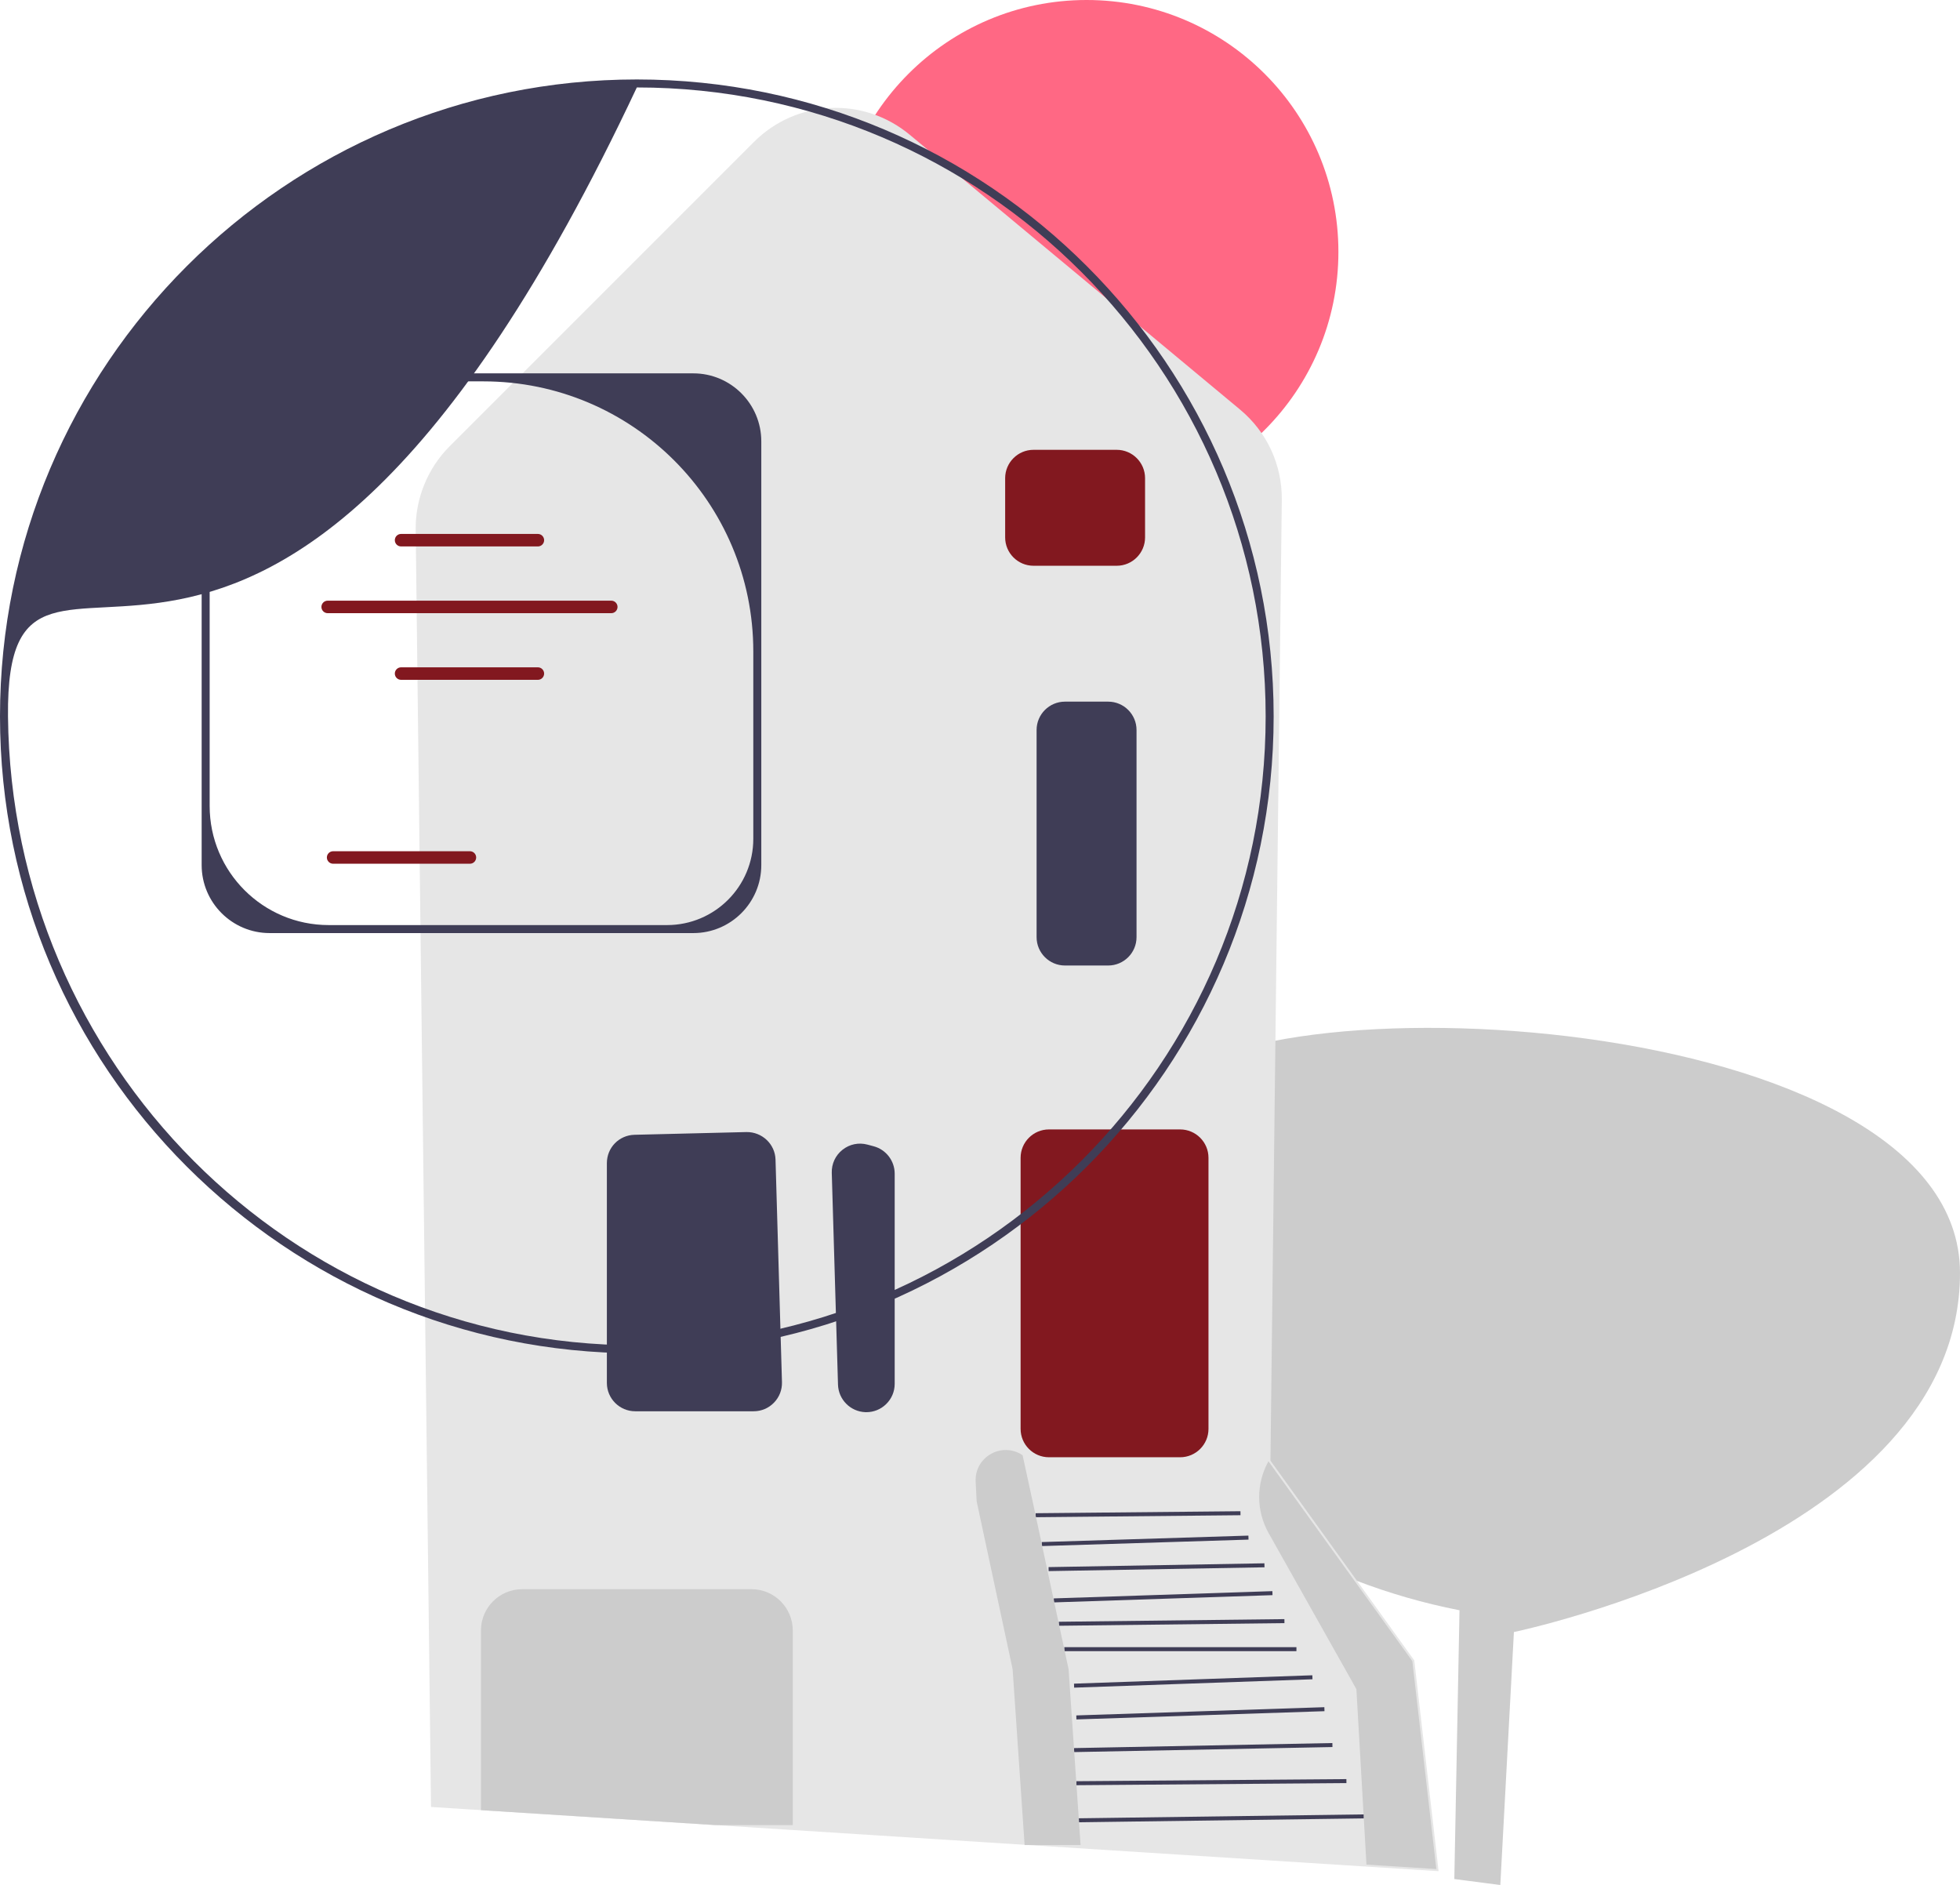 <svg xmlns="http://www.w3.org/2000/svg" width="490.318" height="471.5" viewBox="0 0 490.318 471.5" xmlns:xlink="http://www.w3.org/1999/xlink"><g><path d="M375.32,471.5l3.402-63.283s111.595-23.136,111.595-89.82-182.363-74.85-200.735-44.23c-.184,.306-.366,.612-.548,.918-22.693,38.27-9.881,87.955,28.734,110.056,13.204,7.557,28.948,14.024,47.344,17.631l-1.296,67.226" fill="#ccc"/><circle cx="271.818" cy="63" r="63" fill="#ff6884"/><path d="M178.876,456.499l-71.053-4.529-3.832-319.501c-.093-7.755,2.999-15.349,8.483-20.833L188.595,35.515c10.656-10.655,27.427-11.425,39.013-1.787l82.607,68.718c6.739,5.606,10.545,13.849,10.442,22.614l-2.838,240.281,35.904,49.866,.076,.105,6.083,52.724-181.007-11.538Z" fill="#e6e6e6"/><path d="M251.452,134.42v-14.815c0-3.911,3.182-7.092,7.092-7.092h20.816c3.911,0,7.092,3.182,7.092,7.092v14.815c0,3.911-3.181,7.092-7.092,7.092h-20.816c-3.911,0-7.092-3.182-7.092-7.092Z" fill="#82181f"/><path d="M216.474,353.219c-3.725-.132-6.728-3.154-6.838-6.88l-1.558-52.981c-.066-2.262,.913-4.363,2.686-5.769,1.773-1.404,4.044-1.873,6.231-1.293l1.558,.416c3.1,.827,5.265,3.645,5.265,6.853v52.566c0,1.941-.77,3.754-2.167,5.103-1.335,1.289-3.073,1.989-4.918,1.989-.086,0-.172-.001-.258-.004Z" fill="#3f3d56"/><path d="M151.817,345.908v-54.975c0-3.881,3.04-6.995,6.919-7.091l28.008-.683c3.882-.054,7.149,2.993,7.263,6.885l1.613,55.657c.056,1.933-.655,3.761-2.003,5.147-1.347,1.387-3.153,2.15-5.086,2.15h-29.622c-3.911,0-7.092-3.182-7.092-7.092Z" fill="#3f3d56"/><path d="M317.365,383.473l21.952,39.027,2.52,43.89,17.48,1.11-6-52-36-50h0c-3.107,5.593-3.089,12.397,.048,17.973Z" fill="#ccc"/><rect x="269.89" y="454.315" width="71.255" height="1" transform="translate(-6.189 4.219) rotate(-.783)" fill="#3f3d56"/><rect x="269.262" y="445.266" width="67.557" height="1" transform="translate(-3.473 2.381) rotate(-.448)" fill="#3f3d56"/><rect x="268.692" y="436.615" width="64.632" height="1" transform="translate(-8.478 5.961) rotate(-1.119)" fill="#3f3d56"/><rect x="269.245" y="428.045" width="62.09" height="1.001" transform="translate(-14.056 10.201) rotate(-1.902)" fill="#3f3d56"/><rect x="268.678" y="420.077" width="59.659" height="1.001" transform="translate(-14.593 10.748) rotate(-2.013)" fill="#3f3d56"/><rect x="266.246" y="412" width="58.071" height="1" fill="#3f3d56"/><rect x="264.879" y="405.314" width="56.44" height="1" transform="translate(-4.735 3.462) rotate(-.671)" fill="#3f3d56"/><rect x="263.616" y="398.897" width="54.716" height="1.001" transform="translate(-13.094 9.876) rotate(-1.902)" fill="#3f3d56"/><rect x="262.313" y="391.5" width="54.009" height="1" transform="translate(-6.845 5.145) rotate(-1.007)" fill="#3f3d56"/><rect x="260.598" y="384.907" width="51.731" height="1" transform="translate(-11.898 9.136) rotate(-1.79)" fill="#3f3d56"/><rect x="259.066" y="378.25" width="51.252" height="1" transform="translate(-3.685 2.798) rotate(-.56)" fill="#3f3d56"/><path d="M255.317,357.408v-67.815c0-3.911,3.182-7.093,7.092-7.093h32.816c3.911,0,7.092,3.182,7.092,7.093v67.815c0,3.91-3.181,7.092-7.092,7.092h-32.816c-3.911,0-7.092-3.182-7.092-7.092Z" fill="#82181f"/><path d="M178.876,456.499l-58.09-3.7-.468-.03v-44.957c0-5.686,4.625-10.312,10.311-10.312h57.378c5.686,0,10.311,4.626,10.311,10.312v48.688h-.5l-18.941-.001Z" fill="#ccc"/><path d="M259.317,234.408v-51.816c0-3.911,3.182-7.092,7.092-7.092h10.816c3.911,0,7.092,3.182,7.092,7.092v51.816c0,3.91-3.181,7.092-7.092,7.092h-10.816c-3.911,0-7.092-3.182-7.092-7.092Z" fill="#3f3d56"/><path d="M270.318,461.5l-3-44-9-42-2.5-11.5h0c-5.137-3.493-12.055,.393-11.745,6.597l.245,4.903,9,42,3,44" fill="#ccc"/></g><g><path d="M190.447,110.388v106c0,9.374-7.626,17-17,17H67.447c-9.374,0-17-7.626-17-17V110.388c0-9.374,7.626-17,17-17h106c9.374,0,17,7.626,17,17Zm-23.576,121c11.916,0,21.576-9.66,21.576-21.576v-46.865c0-37.312-30.247-67.559-67.559-67.559h-53.441c-8.284,0-15,6.716-15,15v91.211c0,16.452,13.337,29.789,29.789,29.789h84.635v0h-0Z" fill="#3f3d56"/><path d="M134.557,136.68h-34.221c-.863,0-1.565-.702-1.565-1.565s.702-1.564,1.565-1.564h34.221c.863,0,1.564,.702,1.564,1.564s-.702,1.565-1.564,1.565v0Z" fill="#82181f"/><path d="M134.557,170.044h-34.221c-.863,0-1.565-.702-1.565-1.565s.702-1.564,1.565-1.564h34.221c.863,0,1.564,.702,1.564,1.564s-.702,1.565-1.564,1.565v0Z" fill="#82181f"/><path d="M117.557,216.044h-34.221c-.863,0-1.565-.702-1.565-1.565s.702-1.564,1.565-1.564h34.221c.863,0,1.564,.702,1.564,1.564s-.702,1.565-1.564,1.565v0Z" fill="#82181f"/><path d="M152.92,153.373H81.973c-.863,0-1.565-.702-1.565-1.565s.702-1.564,1.565-1.564h70.947c.863,0,1.564,.702,1.564,1.564s-.702,1.565-1.564,1.565v0Z" fill="#82181f"/></g><path d="M159.31,338.492C71.466,338.492,0,267.026,0,179.183S71.466,19.874,159.31,19.874s159.309,71.465,159.309,159.309-71.466,159.309-159.309,159.309Zm-0-316.618C64.568,223.3,1.323,109.477,2,179.183c.842,86.737,70.568,157.309,157.31,157.309s157.309-70.568,157.309-157.309S246.05,21.874,159.31,21.874Z" fill="#3f3d56"/></svg>